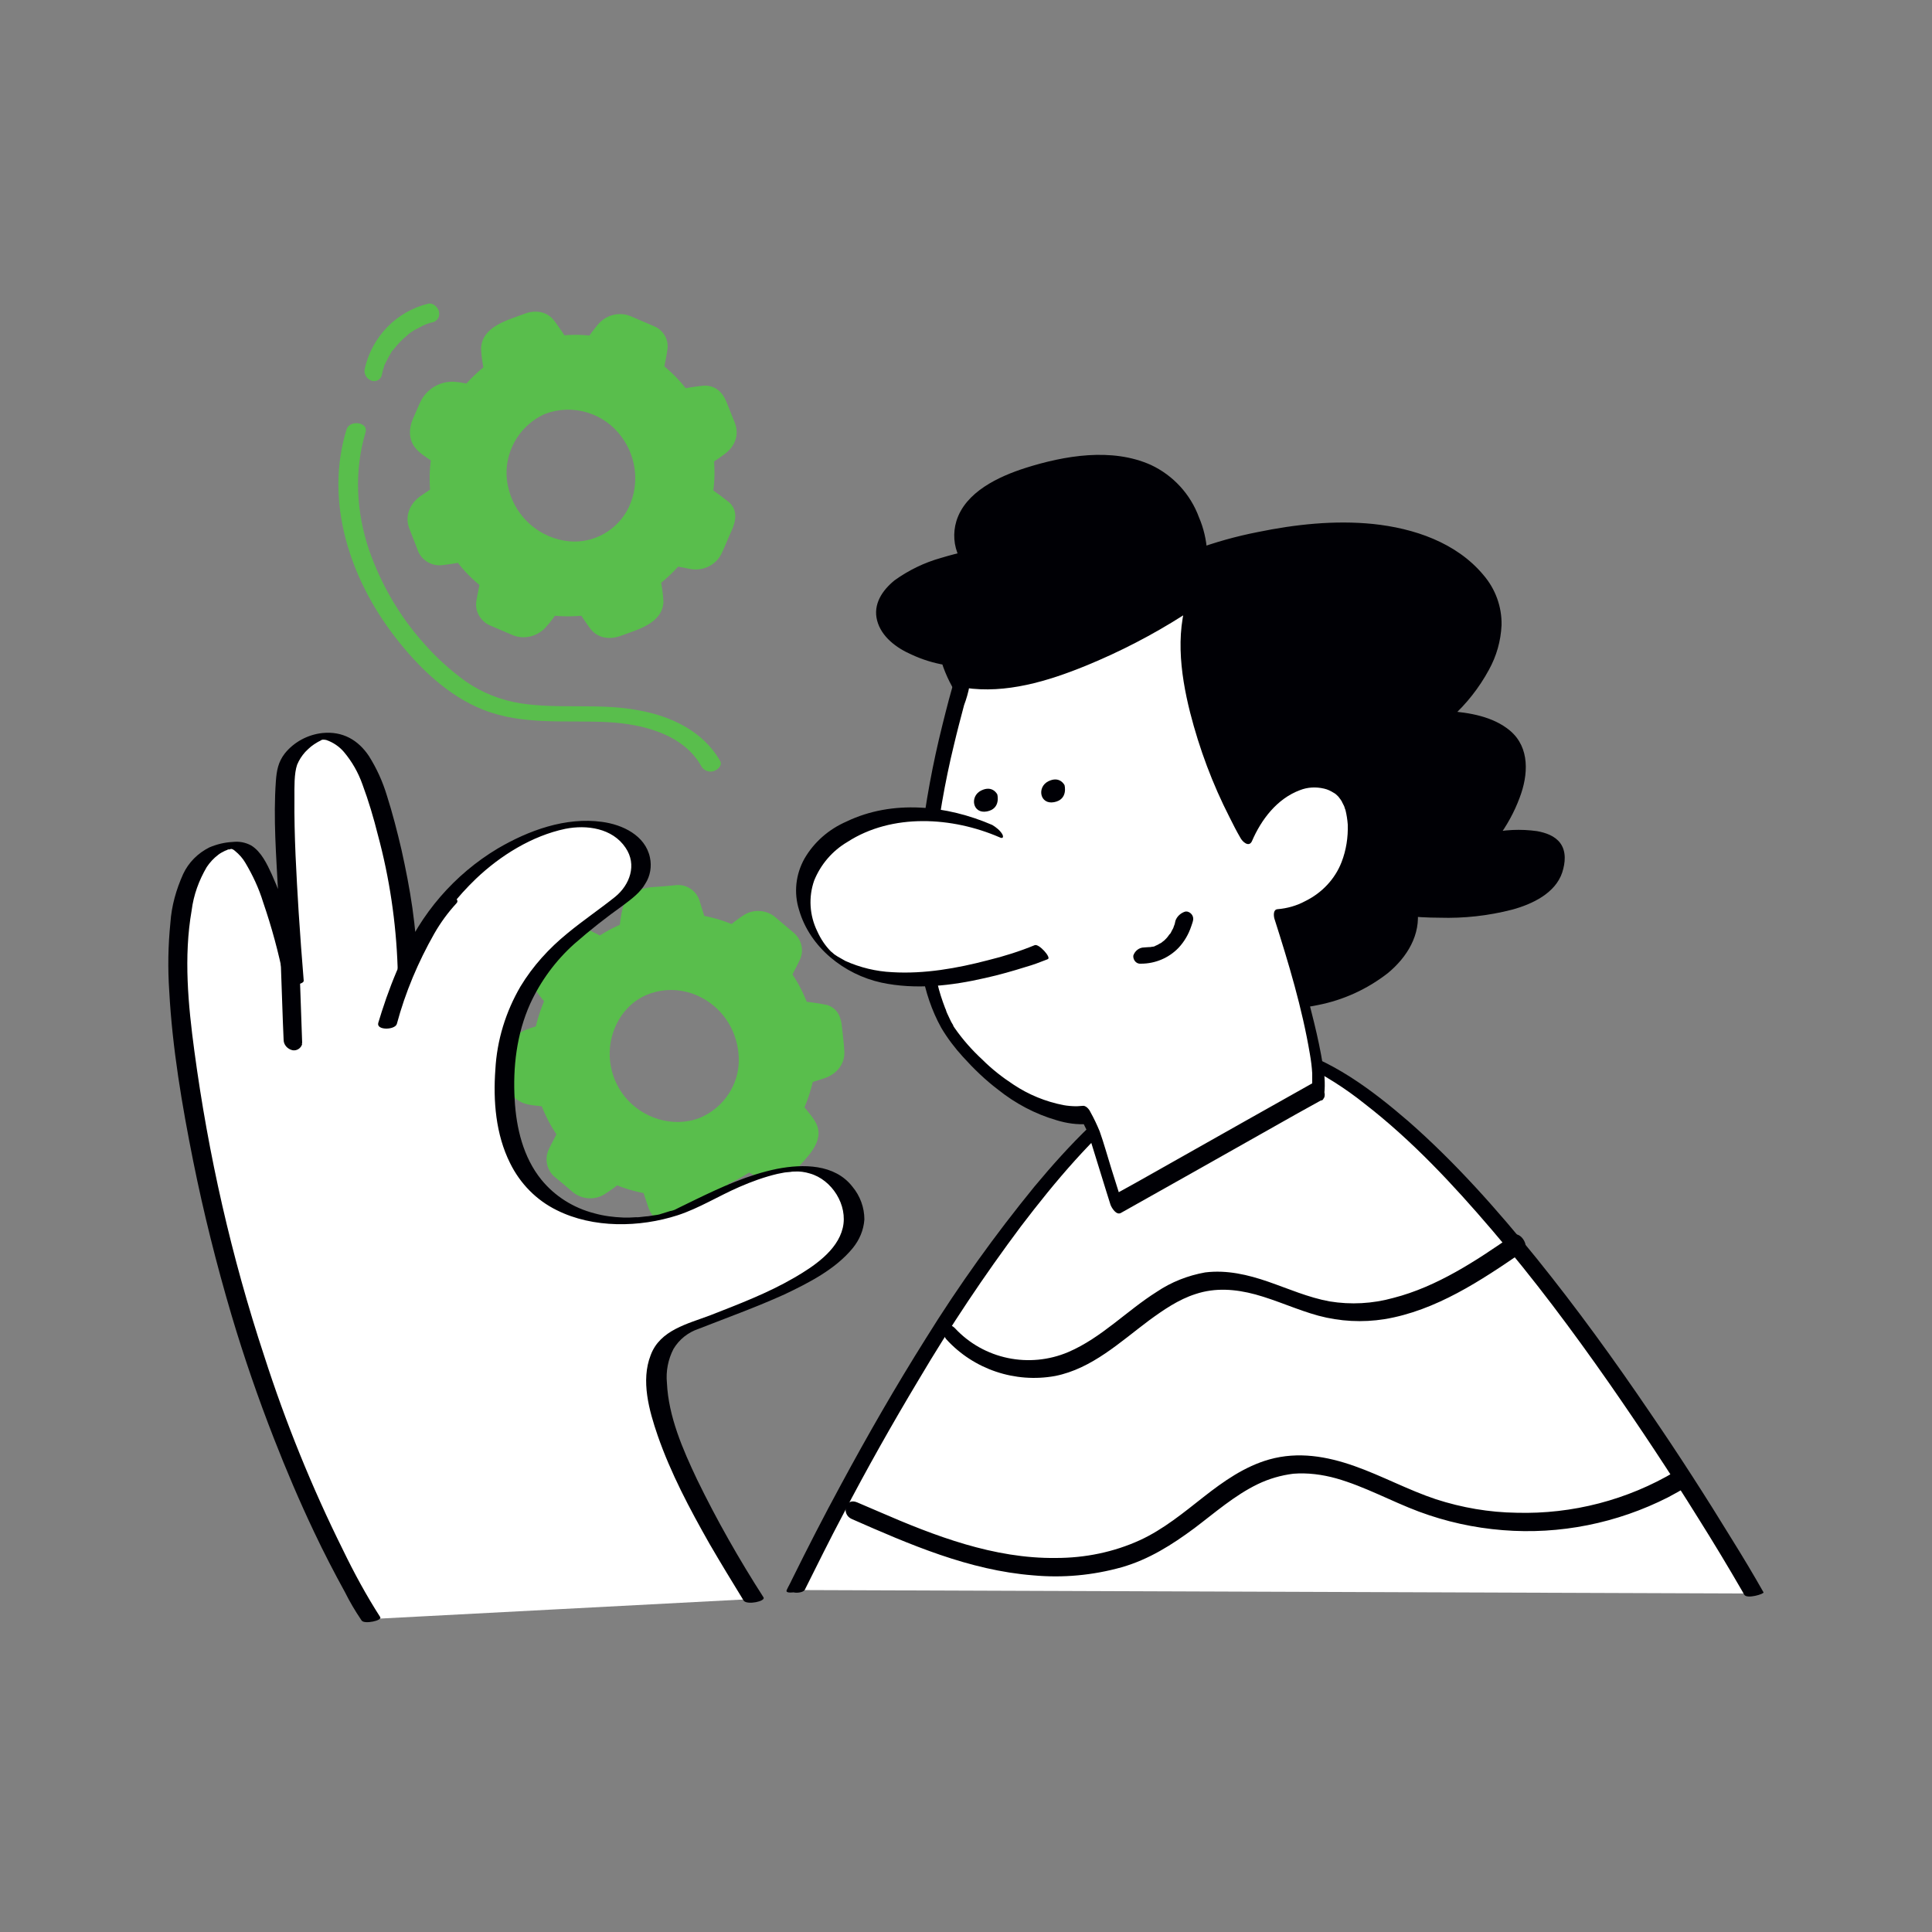 <svg transform="scale(1)" version="1.1" id="Layer_1" xmlns="http://www.w3.org/2000/svg" xmlns:xlink="http://www.w3.org/1999/xlink" x="0px" y="0px" viewBox="0 0 500 500" xml:space="preserve" class="show_show__wrapper__graphic__5Waiy "><rect x="0" y="0" width="500" height="500" fill="#808080" stroke="none"/><title>React</title><style type="text/css">
	.st0{fill:#59BE4C;}
	.st1{fill:#FFFFFF;}
	.st2{fill:#000005;}
</style><g id="gear"><path class="st0" d="M154.5,244.9c2.5-1.8,5.2-3.2,8.1-4.2l0.7-5c0.3-2,1.9-3.5,3.9-3.7l7.2-0.6c2-0.2,3.9,1.1,4.4,3l1.6,4.8
		c3,0.5,6,1.4,8.7,2.7l4-3c1.6-1.2,3.9-1.2,5.5,0.1l5.4,4.5c1.6,1.3,2,3.5,1.1,5.4l-2.3,4.4c1.8,2.5,3.2,5.2,4.2,8.1l5.3,0.7
		c1.8,0.3,3.2,1.7,3.4,3.6l0.7,7.7c0.1,1.8-1,3.5-2.7,4.1l-5.1,1.6c-0.5,3-1.4,6-2.7,8.7l2.9,3.8c1.3,1.7,1.3,4.1-0.1,5.8l-4.3,5.1
		c-1.4,1.7-3.7,2.1-5.7,1.1l-4.3-2.2c-2.5,1.8-5.2,3.2-8.1,4.2l-0.6,4.8c-0.3,2.1-2,3.8-4.2,4l-6.6,0.6c-2.2,0.2-4.2-1.1-4.8-3.2
		l-1.5-4.6c-3-0.5-6-1.4-8.7-2.7l-3.8,2.8c-1.7,1.3-4,1.2-5.7-0.1l-5.2-4.3c-1.6-1.4-2.1-3.7-1.1-5.6l2.2-4.3
		c-1.8-2.5-3.2-5.2-4.2-8.1l-4-0.5c-2.6-0.4-4.6-2.5-4.9-5.1l-0.4-5c-0.2-2.6,1.4-5.1,3.9-5.9l3.8-1.2c0.5-3,1.4-6,2.7-8.7l-3-3.9
		c-1.3-1.6-1.2-3.9,0.1-5.5l4.5-5.3c1.3-1.6,3.6-2,5.4-1.1L154.5,244.9L154.5,244.9z M159.9,261c-6.7,8-5.7,20,2.4,26.8
		c8,6.7,20,5.7,26.8-2.4c6.7-8,5.7-20-2.4-26.8c-1.5-1.2-3.1-2.2-4.9-3C174.1,252.4,165.2,254.6,159.9,261L159.9,261z"></path><path class="st0" d="M155.4,246.2c2.3-1.6,4.9-2.9,7.5-3.9c1-0.3,1.7-1.2,2-2.2c0.2-1.5,0.4-3,0.6-4.6c0-0.6,0.2-1.2,0.6-1.7
		c0,0,0.3-0.1,0.2-0.1c0.4-0.2-0.1,0,0,0l0.7-0.1l5.6-0.5c1.7-0.1,3.2,0.2,3.9,2c0.6,1.5,1,3.2,1.5,4.7c0.1,0.4,0.4,0.8,0.9,0.9
		c2.9,0.5,5.7,1.4,8.3,2.6c0.9,0.4,1.9,0.2,2.7-0.3l2.2-1.7c0.6-0.6,1.4-1.2,2.2-1.6c1.7-0.7,4.2,2.2,5.3,3.1
		c1.5,1.3,4.2,2.9,3.5,5.3c-0.7,1.7-1.5,3.4-2.5,4.9c-0.2,0.4-0.2,0.9,0,1.4c1.7,2.4,3.1,5,4.1,7.7c0.1,0.4,0.4,0.8,0.9,0.9l4.8,0.6
		c1.7,0.1,3.1,1.5,3.1,3.2c0.2,1.8,0.3,3.6,0.5,5.5c0.1,0.6,0.1,1.1,0.2,1.7c0,0.4-0.1,0.8-0.2,1.1c-0.1,0.3-0.3,0.4-0.1,0.2
		c-0.9,0.4-1.8,0.6-2.7,0.9l-2.3,0.7c-1.2,0.3-2.2,1.2-2.5,2.4c-0.5,2.8-1.4,5.6-2.6,8.2c-0.2,0.4-0.2,0.9,0,1.4
		c1.2,1.4,2.3,2.9,3.3,4.4c1.2,2.3-0.9,4-2.2,5.7l-2,2.4l-0.2,0.3c0.2-0.3,0.2,0-0.1,0.1c-0.4,0.2-0.9,0.2-1.4,0.1
		c-1.7-0.4-3.3-1.6-4.8-2.4c-0.9-0.4-1.9-0.2-2.7,0.3c-2.3,1.6-4.9,2.9-7.5,3.9c-1,0.3-1.7,1.2-2,2.2c-0.1,1.8-0.3,3.5-0.7,5.2
		c-0.1,0.4-0.4,0.8-0.8,1c-0.3,0.2-0.5,0.1-0.2,0h-0.4l-3.1,0.3c-2.2,0.2-4.9,0.9-6.2-1.4c-0.8-1.6-1.4-3.4-1.8-5.1
		c-0.1-0.4-0.4-0.8-0.9-0.9c-2.9-0.5-5.7-1.4-8.3-2.6c-0.9-0.4-1.9-0.2-2.7,0.3l-2.1,1.6c-0.6,0.6-1.3,1.1-2.1,1.6
		c-1.8,0.8-4.2-2-5.4-3c-1.6-1.4-4.2-2.9-3.4-5.4c0.7-1.7,1.5-3.3,2.4-4.8c0.2-0.4,0.2-0.9,0-1.4c-1.7-2.4-3-5-4.1-7.7
		c-0.2-0.4-0.4-0.8-0.9-0.9c-1.7-0.2-3.9-0.2-5.4-1c-2.3-1.1-2.5-3.4-2.7-5.7c-0.1-1.7-0.8-4.2,0.4-5.6c0.2-0.2,0.4-0.3,0.6-0.5
		c0.5-0.4,0.1-0.1,0.1-0.1c0.4-0.1,0.8-0.2,1.1-0.4l2.6-0.8c1.2-0.3,2.2-1.2,2.5-2.4c0.5-2.8,1.4-5.6,2.6-8.2c0.2-0.4,0.2-0.9,0-1.4
		c-1.1-1.4-2.3-2.8-3.2-4.2c-1.5-2.4,0.8-4.2,2.1-5.9l2.1-2.5c0.1-0.1,0.2-0.2,0.3-0.3l0.1-0.1c-0.2,0.3-0.2,0.2,0.1-0.1
		c0.5-0.1,1-0.1,1.5,0.1c1.6,0.7,3.2,1.5,4.6,2.4c1.6,0.6,3.3-0.3,3.8-1.8c0.1-0.3,0.2-0.5,0.2-0.8l0,0c-0.1-1.2-1.8-1-2.6-0.7
		c-1.1,0.4-1.9,1.4-1.9,2.6l0,0l4-2.6c-1.5-0.8-2.9-1.5-4.4-2.2c-3.3-1.6-6.8-0.3-9.1,2.4c-1.2,1.4-2.4,2.9-3.6,4.4
		c-1.8,2.1-3,4.7-1.6,7.5c1,1.7,2.2,3.3,3.5,4.8v-1.4c-1.3,2.9-2.3,6-2.9,9.2l2.5-2.4c-1.6,0.5-3.2,0.9-4.7,1.5
		c-3.3,1.3-5.5,4.4-5.5,8c0.1,4,0.2,8.9,4.4,10.8c1.8,0.8,3.9,0.8,5.8,1.1l-0.9-0.9c1.1,3,2.6,5.9,4.4,8.5V293
		c-0.7,1.4-1.5,2.8-2.2,4.3c-1.3,2.5-0.6,5.7,1.6,7.4c1.5,1.2,3,2.5,4.4,3.7c2.3,2,5.7,2.3,8.3,0.7c1.6-1,3.1-2.1,4.5-3.3L158,306
		c2.9,1.4,6,2.3,9.2,2.9l-0.9-0.9c0.5,1.5,1,3,1.5,4.5c0.9,2.8,3.7,4.5,6.6,4.1c1.9-0.2,3.9-0.3,5.8-0.5c3.2-0.3,6.2-2,7.4-5.2
		c0.5-2,0.9-4,1-6l-2,2.2c3.1-1.1,6-2.7,8.7-4.6l-2.7,0.3c1.4,0.7,2.8,1.5,4.2,2.2c3.4,1.6,7,0.3,9.3-2.4c2.7-3.1,7.3-7.1,5.2-11.7
		c-0.8-1.7-2.3-3.3-3.5-4.8v1.4c1.3-2.9,2.3-6,2.9-9.2l-2.5,2.4l5-1.6c3.2-1,5.6-3.7,5.3-7.2c-0.1-2-0.4-4.1-0.6-6.1
		c-0.2-2.5-1.1-4.8-3.8-5.7c-2-0.4-3.9-0.7-5.9-0.9l0.9,0.9c-1.1-3-2.6-5.9-4.4-8.5v1.4c0.7-1.5,1.5-2.9,2.2-4.4
		c1.3-2.5,0.6-5.5-1.6-7.3c-1.5-1.3-3-2.5-4.5-3.8c-2.2-2-5.6-2.3-8.1-0.8c-1.6,1-3.1,2.2-4.6,3.4l2.7-0.3c-2.9-1.4-6-2.3-9.2-2.9
		l0.9,0.9c-0.5-1.6-1-3.2-1.5-4.8c-0.9-2.7-3.6-4.3-6.3-3.9c-2,0.2-4.1,0.4-6.1,0.5c-3.2,0.3-6.4,1.9-7.4,5.2c-0.5,2-0.8,4-0.9,6
		l2-2.2c-3.1,1.1-6,2.7-8.7,4.6c-0.8,0.5-1.8,1.7-1.2,2.7S154.6,246.7,155.4,246.2z"></path><path class="st0" d="M158.1,260.6c-7.3,8.5-6.4,21.3,2.1,28.6c5.2,4.5,12.2,6,18.8,4.2c8.5-2.2,15.4-9.4,16.5-18.2
		c1-7.7-2.5-15.3-9-19.6C177.2,249.5,165.1,252.2,158.1,260.6c-0.5,0.5-0.6,1.4,0,2c0.2,0.2,0.3,0.3,0.5,0.4
		c1.2,0.4,2.5-0.5,3.2-1.4c4.8-5.8,13.3-6.9,19.8-3.4c5.9,3.1,9.5,9.2,9.6,15.9c0.1,6.6-3.9,12.6-10.1,15.2
		c-6.9,2.7-15,0.1-19.5-5.6c-5.1-6.5-5.1-15.6,0.1-22c0.6-0.8,0.6-2-0.5-2.3S158.8,259.7,158.1,260.6z"></path><path class="st0" d="M143.9,88.7c3-0.4,6.1-0.3,9.2,0.2l3-4.1c1.2-1.6,3.3-2.2,5.1-1.4l6.6,2.9c1.8,0.8,2.9,2.7,2.5,4.7l-0.9,5
		c2.4,1.9,4.5,4.1,6.4,6.6l4.9-0.8c2-0.3,4,0.8,4.7,2.7l2.6,6.5c0.8,1.9,0.1,4.1-1.6,5.2l-4.1,2.8c0.4,3,0.3,6.1-0.2,9.2l4.3,3.1
		c1.5,1.1,2,3.1,1.3,4.8l-3.1,7.1c-0.7,1.7-2.6,2.6-4.4,2.3l-5.2-1c-1.9,2.4-4.1,4.5-6.6,6.4l0.7,4.7c0.3,2.1-0.9,4.2-2.9,5
		l-6.2,2.4c-2,0.8-4.3,0.1-5.5-1.7l-2.7-3.9c-3,0.4-6.1,0.3-9.2-0.2l-2.8,3.9c-1.3,1.8-3.6,2.4-5.6,1.5l-6.1-2.7
		c-2-0.9-3.1-3-2.7-5.1l0.9-4.7c-2.4-1.9-4.5-4.1-6.4-6.6l-4.8,0.7c-2.1,0.3-4.2-0.8-4.9-2.8l-2.5-6.3c-0.8-2-0.1-4.2,1.7-5.4l4-2.7
		c-0.4-3-0.3-6.1,0.2-9.2l-3.2-2.4c-2.1-1.6-2.9-4.4-1.8-6.8l2-4.6c1.1-2.4,3.6-3.8,6.2-3.3l3.9,0.7c1.9-2.4,4.1-4.6,6.6-6.4
		l-0.8-4.9c-0.3-2,0.8-4,2.8-4.8l6.5-2.5c1.9-0.8,4.1-0.1,5.3,1.6L143.9,88.7L143.9,88.7z M140.9,105.4
		c-9.7,3.9-14.5,14.9-10.6,24.6c3.9,9.7,14.9,14.5,24.6,10.6c9.7-3.9,14.5-14.9,10.6-24.6c-0.7-1.8-1.7-3.4-2.9-4.9
		c-5.2-6.4-14-8.7-21.7-5.7H140.9z"></path><path class="st0" d="M143.1,90.6c2.9-0.3,5.8-0.3,8.6,0.1c1.2,0.1,2.4-0.4,3.2-1.4c0.9-1.2,1.8-2.5,2.8-3.8c0.8-1,1.6-0.6,2.6-0.2
		l5.1,2.2c1.7,0.7,3.1,1.8,2.7,3.9c-0.3,1.7-0.6,3.3-0.9,4.9c-0.1,0.4,0.1,0.9,0.5,1.2c2.3,1.8,4.3,3.9,6.1,6.3
		c0.5,0.5,1.2,0.7,1.8,0.5l2.7-0.4l1.7-0.3l0.4-0.1c-0.3,0,0.1,0,0.4,0c2.4,0.2,3.1,3.4,3.8,5.3c0.6,1.6,2.4,4.4,1.1,5.9
		c-0.6,0.5-1.2,1-1.9,1.3l-2.3,1.6c-0.8,0.5-1.4,1.3-1.4,2.3c0.3,2.9,0.3,5.8-0.2,8.7c-0.1,0.4,0.1,0.9,0.5,1.2l3.8,2.8
		c1.4,0.8,1.9,2.5,1.2,3.9l-2.2,5.1c-0.2,0.5-0.4,1-0.6,1.5c-0.3,0.5-0.5,0.5-1,0.4c-1.7-0.2-3.4-0.6-5.1-1
		c-1.2-0.1-2.4,0.4-3.2,1.4c-1.6,2.1-3.5,3.9-5.6,5.5c-0.7,0.5-1.5,1.3-1.4,2.3c0.4,1.7,0.7,3.5,0.8,5.3c0.1,0.8-0.4,1.6-1.2,1.9
		l-2.9,1.2c-1.9,0.8-3.9,2.1-5.7,0.3c-1.2-1.4-2.2-2.9-3.1-4.4c-0.3-0.4-0.8-0.6-1.2-0.6c-2.9,0.3-5.8,0.3-8.6-0.1
		c-1.2-0.2-2.5,0.4-3.2,1.4l-1.7,2.2c-0.4,0.6-0.9,1.6-1.5,2c-1.2,0.7-3.9-1-5.2-1.5c-2.1-0.9-4.9-1.7-4.9-4.5
		c0.2-1.8,0.5-3.6,1-5.3c0.1-0.4-0.1-0.9-0.5-1.2c-2.3-1.8-4.3-3.9-6.1-6.3c-0.5-0.5-1.2-0.7-1.8-0.5l-2.6,0.4l-1.7,0.2l-0.4,0.1
		c0.4,0-0.3,0-0.5,0c-2.4-0.4-3.1-3.3-3.8-5.2c-0.7-1.6-2.4-4.5-1-6c0.6-0.5,1.2-0.9,1.9-1.3l2.2-1.5c0.8-0.5,1.4-1.3,1.4-2.3
		c-0.3-2.9-0.3-5.8,0.2-8.7c0.1-0.5-0.1-0.9-0.5-1.2c-1.3-1-3.2-1.9-4.2-3.3c-1.5-2.1-0.7-4.1,0.3-6.2c0.6-1.4,1.1-3.8,2.9-4.1
		c1.5-0.3,3.4,0.5,4.9,0.8c1.2,0.1,2.4-0.4,3.2-1.4c1.6-2.1,3.5-3.9,5.7-5.5c0.8-0.5,1.4-1.4,1.4-2.3c-0.4-1.7-0.6-3.5-0.8-5.2
		c-0.1-0.9,0.4-1.7,1.2-2c1-0.4,2-0.8,3-1.2c1.9-0.7,4-2.2,5.7-0.3c1.1,1.4,2.2,2.9,3.1,4.5c1.1,1.6,3.6-0.2,4.2-1.4l0,0
		c0.3-0.6,0.1-1.4-0.5-1.7c-0.2-0.1-0.5-0.2-0.8-0.2c-1.3,0.1-2.4,0.8-2.9,1.9l0,0l4.2-1.4c-0.9-1.3-1.8-2.7-2.8-4
		c-1.9-2.6-5.1-3-8-1.8c-4.3,1.6-10.9,3.3-11,9c0.1,2,0.4,3.9,0.8,5.8l1.4-2.3c-2.8,2.1-5.3,4.5-7.5,7.2l3.2-1.4
		c-1.6-0.3-3.2-0.7-4.8-0.8c-3.6-0.2-7,1.7-8.7,5c-0.7,1.4-1.3,3-2,4.5c-1.1,2.5-1.2,5.3,0.5,7.5c1.2,1.6,3.1,2.6,4.7,3.8l-0.5-1.2
		c-0.5,3.2-0.5,6.4-0.2,9.6l1.4-2.3c-1.3,0.9-2.7,1.8-4,2.7c-2.7,1.9-4.1,5.1-2.9,8.3c0.7,1.8,1.4,3.6,2.1,5.4
		c0.8,2.6,3.3,4.3,6,4.2c2-0.2,3.9-0.5,5.9-0.9L118,145c1.9,2.6,4.2,4.9,6.7,6.9l-0.5-1.2c-0.3,1.6-0.6,3.1-0.9,4.7
		c-0.5,2.7,1,5.4,3.6,6.5l5.4,2.3c2.9,1.4,6.4,0.7,8.7-1.6c1.4-1.5,2.6-3.1,3.7-4.9l-3.2,1.4c3.2,0.5,6.4,0.5,9.7,0.2l-1.2-0.6
		c0.9,1.3,1.8,2.7,2.7,3.9c2,2.7,5.2,3,8.1,1.9c4.3-1.6,10.7-3.2,10.9-8.8c-0.1-2-0.4-4-0.8-5.9l-1.4,2.3c2.8-2.1,5.3-4.5,7.5-7.2
		l-3.2,1.4c1.7,0.3,3.4,0.7,5.1,1c3.4,0.5,6.7-1.3,8-4.4c0.9-1.9,1.6-3.8,2.5-5.7c1.1-2.5,1.5-5.2-0.7-7.2c-1.5-1.2-3.1-2.4-4.7-3.5
		l0.5,1.2c0.5-3.2,0.5-6.4,0.2-9.6l-1.4,2.3c1.4-0.9,2.8-1.8,4.1-2.8c2.7-1.9,4-4.9,2.8-8.1l-2.2-5.5c-1-2.5-2.9-4.3-5.8-4.2
		c-2,0.2-4,0.5-6,0.9l1.8,0.5c-1.9-2.6-4.2-4.9-6.7-6.9l0.5,1.2c0.3-1.7,0.7-3.3,0.9-4.9c0.5-2.6-1-5.2-3.5-6.2l-5.6-2.4
		c-2.9-1.4-6.4-0.7-8.6,1.7c-1.3,1.5-2.5,3.1-3.6,4.8l3.2-1.4c-3.2-0.5-6.4-0.6-9.7-0.2c-1.3,0.1-2.4,0.8-2.9,1.9
		c-0.3,0.6-0.1,1.4,0.5,1.7C142.5,90.6,142.8,90.6,143.1,90.6z"></path><path class="st0" d="M140.6,103.8c-8.1,3.3-14,11.2-13.9,20.1c0.1,8.8,5.9,16.6,14.3,19.1c8.5,2.6,17.8-0.7,23.4-7.5
		c5.2-6.4,6.2-15.2,2.5-22.5C162,103.4,150.4,99.9,140.6,103.8c-0.9,0.3-2.2,1.5-2,2.6s1.7,1,2.5,0.7c7.2-2.7,15.3-0.2,19.8,6
		c4.1,5.6,4.7,13.1,1.3,19.2c-3.3,5.7-9.8,8.8-16.3,7.6c-7.3-1.3-13.1-7-14.5-14.4c-1.5-7.6,2.6-15.3,9.7-18.4
		c0.9-0.4,2.2-1.5,2-2.6S141.5,103.4,140.6,103.8z"></path><path class="st0" d="M186.4,197c-4.4-7.8-12.8-11.7-21.3-13.2c-10.1-1.9-20.4-0.2-30.5-1.8c-5-0.8-9.8-2.7-14-5.6
		c-4-2.9-7.7-6.2-10.9-9.9c-6.3-7-11.1-15.3-14.2-24.2c-3.3-9.8-3.9-20.4-0.9-30.4c0.8-2.7-4.1-3.3-4.9-0.8
		c-5.8,18.7,0.9,38.7,12.5,53.7c6,7.8,13.7,15.3,22.9,18.9c10.4,4.1,21.6,2.6,32.4,3.2c8.8,0.5,19.4,3.1,24,11.4
		c0.6,1.1,1.9,1.6,3.1,1.3C185.7,199.3,187,198.1,186.4,197L186.4,197z"></path><path class="st0" d="M98.8,97.1c0.1-0.4,0.2-0.9,0.3-1.3c0.1-0.2,0.1-0.4,0.2-0.6s0.1-0.3,0.1-0.4s0.1-0.3,0-0.1s0.2-0.4,0.2-0.4
		l0.3-0.6c0.2-0.4,0.4-0.8,0.6-1.2s0.5-0.8,0.7-1.2c0.1-0.2,0.2-0.4,0.4-0.6c0.2-0.4-0.1,0.2,0.2-0.2c1.1-1.4,2.3-2.7,3.7-3.8
		c0.6-0.4-0.3,0.2,0.2-0.2l0.5-0.4c0.4-0.2,0.7-0.5,1.1-0.7c0.8-0.4,1.5-0.8,2.3-1.2l0.7-0.3c0.2,0,0.1,0,0,0l0.3-0.1
		c0.5-0.2,0.9-0.3,1.4-0.4c1.2-0.3,1.9-1.5,1.6-2.7c0,0,0-0.1,0-0.1c-0.3-1.1-1.5-2.3-2.8-2c-8.2,2-14.5,8.5-16.4,16.8
		c-0.3,1.3,0.4,2.6,1.7,3.1c1,0.4,2.2-0.1,2.6-1.1C98.7,97.3,98.8,97.2,98.8,97.1z"></path></g><g id="character"><path class="st1" d="M195.2,413.8c-19.7-31.4-35.5-63-16.8-70.1s49.4-17.3,41.6-33.4s-30.9-2.9-42.5,2.6s-43.8,7.6-46.4-26.4
		s19.3-44.8,30.8-54.1s-0.7-26.3-24.8-15.4s-31.3,33.7-31.3,33.7s0-19.4-7.7-43.9s-20.4-15.3-23.1-9.1s1.4,56.3,1.4,56.3
		s-6.9-35.1-15.2-35.1c-14.8,0.1-17.4,23.9-12.5,57.4C61.8,366.7,96.2,419,96.2,419"></path><path class="st2" d="M197.6,413.4c-6.3-9.8-12.1-20-17.2-30.5c-3.7-7.8-7.4-16.3-7.8-25c-0.3-3,0.3-6.1,1.7-8.8
		c1.5-2.5,3.8-4.3,6.5-5.2c7.4-2.9,14.9-5.6,22.2-8.9c6.3-3,13.2-6.5,17.7-12c1.7-2.1,2.8-4.6,3-7.4c0-3.1-1.1-6.1-3.1-8.5
		c-4.6-5.9-12.8-5.9-19.5-4.6c-7.4,1.5-14.4,4.7-21.2,8c-1.4,0.7-2.7,1.3-4.1,2c-0.4,0.2-0.8,0.4-1.2,0.6l-0.6,0.2l-0.4,0.1
		c-0.4,0.1,0.4-0.1-0.1,0c-0.9,0.3-1.9,0.6-2.9,0.9l-0.5,0.1l-0.7,0.1c-0.6,0.1-1.2,0.2-1.9,0.3c0.6-0.1-0.1,0-0.3,0l-0.9,0.1
		l-0.9,0.1c-0.2,0-1.1,0.1-0.5,0c-0.6,0-1.2,0.1-1.9,0.1h-1.5c-0.1,0-0.2,0-0.2,0c-2.5-0.1-5-0.4-7.5-1.1
		c-5.4-1.4-10.2-4.4-13.7-8.7c-4.7-5.8-6.5-13.4-6.9-20.7c-0.5-8.4,0.5-17,4-24.8c2.7-5.9,6.6-11.2,11.4-15.5
		c4.1-3.6,8.3-6.9,12.8-10.1c2.1-1.6,4.3-3.2,5.6-5.5c1.3-2,1.7-4.5,1.2-6.8c-1.2-5.7-7.1-8.5-12.4-9.2c-9.4-1.3-19,2.2-27,6.9
		c-11.2,6.7-20,16.9-25,28.9c-0.3,0.7-0.5,1.3-0.8,2l4.9-0.3c0-10.1-1.8-20.4-4-30.3c-1.1-4.7-2.3-9.4-3.8-14.1
		c-1.1-3.6-2.6-6.9-4.6-10.1c-2.8-4.2-6.8-6.5-12-6c-3.8,0.4-7.4,2.3-9.8,5.3c-1.7,2.2-2.1,4.4-2.3,7.1c-0.7,9.7,0.1,19.6,0.6,29.2
		c0.3,4.8,0.6,9.6,0.9,14.5c0.2,2.6,0.3,5.2,0.6,7.8c0,0.1,0,0.3,0,0.4l5-0.5c-1-5.3-2.4-10.5-3.9-15.6c-1.1-4-2.6-7.9-4.3-11.7
		c-1.2-2.6-2.7-5.8-5.3-7.4c-1.5-0.8-3.1-1.1-4.8-0.9c-2.1,0.1-4.1,0.6-6,1.4c-3,1.5-5.4,3.9-6.8,6.9c-1.8,4-3,8.2-3.3,12.6
		c-0.6,5.9-0.7,11.8-0.3,17.7c0.8,14.8,3.3,29.5,6.2,44c2.7,13.4,6,26.6,9.9,39.8c3.2,10.8,6.9,21.5,11,32
		c3.2,8.2,6.6,16.2,10.4,24.2c2.5,5.3,5.2,10.5,8,15.6c1.2,2.4,2.6,4.8,4.1,7c0.1,0.1,0.1,0.2,0.2,0.3c0.7,1,5.4,0,4.8-0.9
		c-3.6-5.6-6.8-11.5-9.7-17.5c-8-16.1-14.8-32.9-20.3-50c-8.5-25.7-14.5-52.2-18.1-79c-1.6-11.9-2.8-24.4-0.7-36.4
		c0.5-4,1.9-7.8,3.9-11.2c0.8-1.2,1.8-2.3,3-3.2c0.5-0.4,1.1-0.7,1.7-1l0.5-0.2c-0.4,0.1,0.2,0,0.2-0.1s0.7-0.2,0.1,0
		c0.1,0,1-0.2,0.3-0.1l0.6-0.1c0.7-0.1-0.5,0.1,0.1,0c0.1,0,0.3,0,0.4,0c0.1-0.1-1,0.1-0.5,0c0.1,0,0.5,0.1,0,0
		c0.1,0,0.2,0.1,0.3,0.1c0.2,0.1,0.4,0.2,0.6,0.4c1.1,0.9,2,1.9,2.7,3.1c1.9,3.2,3.5,6.6,4.6,10.2c2.2,6.4,4,13,5.3,19.6
		c0.1,0.4,0.2,0.8,0.2,1.2c0.2,1.1,5.1,0.6,5-0.5c-0.5-5.9-0.9-11.7-1.3-17.6c-0.6-9.9-1.2-19.8-1.1-29.8c0-2.7-0.1-6.2,0.7-8.5
		c0.5-1.2,1.2-2.3,2.1-3.3c0.5-0.5,1-1,1.5-1.4c0.5-0.4,1.1-0.8,1.8-1.2l0.6-0.3l0.2-0.1c0.3-0.1-0.3,0.1-0.1,0l0.5-0.2
		c-0.5,0.1,0,0,0.2,0c-0.7,0.1,0.1-0.1-0.2,0s0.5,0-0.1,0c0.1,0,0.8,0.1,0.3,0l0.7,0.1c1.8,0.6,3.4,1.7,4.6,3.1
		c2.1,2.5,3.7,5.3,4.8,8.4c1.6,4.3,2.9,8.7,4,13.1c3,11.1,4.7,22.6,5.1,34.1c0,0.2,0,0.4,0,0.5c0,1,4.6,0.6,4.9-0.3
		c0.9-2.6,2-5.1,3.4-7.4c3.1-5.8,7.2-11,12-15.6c6.3-6,14.5-11.1,23.1-12.9c5.5-1.1,12.2-0.2,15.6,4.9c3,4.4,1.1,9.6-2.7,12.7
		c-4,3.2-8.3,6.1-12.3,9.4c-4.8,3.9-9,8.5-12.2,13.8c-3.8,6.5-6.1,13.9-6.5,21.5c-0.6,8.1,0.1,16.8,3.8,24.2
		c2.6,5.3,6.8,9.6,12.1,12.2c9.4,4.7,21.4,4.5,31.3,1.3c5.5-1.8,10.6-5,15.9-7.3c3.2-1.4,6.5-2.6,9.9-3.4c0.6-0.1,1.9-0.4,2.2-0.4
		l1.1-0.1c0.4-0.1,0.8-0.1,1.1-0.1c1.3-0.1,2.7,0.1,4,0.5c5.7,1.6,9.9,8.2,8.5,14.1s-7.6,10-12.6,12.9c-6.9,4-14.3,6.8-21.7,9.7
		c-5.8,2.2-13,3.8-15.4,10.3c-2.6,6.6-0.4,14.4,1.8,20.8c3.4,9.8,8.3,19,13.4,28c2.9,5,5.9,9.9,8.9,14.8
		C193.5,415.4,198.2,414.4,197.6,413.4L197.6,413.4z"></path><path class="st2" d="M102.7,265c2.2-8.2,5.5-16,9.7-23.4c1.6-2.8,3.5-5.4,5.7-7.8c0.8-0.8-0.3-1.6-1.1-1.7c-1.2-0.3-2.4,0-3.3,0.8
		c-4.1,4.3-7.1,9.7-9.5,15c-2.1,4.5-3.9,9.2-5.4,13.9c-0.3,1-0.6,1.9-0.9,2.9C97.3,266.7,102.2,266.6,102.7,265L102.7,265z"></path><path class="st2" d="M78.2,269.9L77,235.8l-0.2-4.8c0-1.3-1-2.4-2.3-2.7c-1.1-0.3-2.2,0.4-2.5,1.6c0,0.1,0,0.2,0,0.3l1.2,34.1
		l0.2,4.8c0,1.3,1,2.4,2.3,2.7c1.1,0.2,2.2-0.5,2.5-1.6C78.1,270.1,78.1,270,78.2,269.9L78.2,269.9z"></path><path class="st1" d="M205.9,411.5c6.6-13.1,73.2-152.1,123.9-139.9s124,140.8,124,140.8"></path><path class="st2" d="M208.3,411.4c3.2-6.4,6.4-12.9,9.8-19.3c6.2-11.9,12.8-23.6,19.7-35.1c8.1-13.7,16.9-26.9,26.4-39.6
		c8.9-11.7,18.6-23.2,30-32.5c4.6-3.9,9.7-7.2,15.2-9.9c2.3-1.1,4.8-2,7.3-2.7c-0.6,0.1,0.5-0.1,0.6-0.1l0.9-0.2l0.9-0.2
		c-0.8,0.1,0.3,0,0.5-0.1l1-0.1h-0.1h0.5h0.8h0.5c0.5,0-0.4,0,0.1,0s1.2,0,1.9,0.1c0.2,0,0.3,0,0.5,0l1,0.1c1.2,0.2,2.3,0.4,3.5,0.7
		c2.7,0.8,5.2,1.7,7.7,2.9c5.7,2.8,11.1,6.2,16.1,10.2c12.3,9.5,23,21,33,32.7c10.8,12.6,20.8,26,30.3,39.6
		c8,11.5,15.7,23.1,23.1,35c3.9,6.2,7.7,12.5,11.4,18.9l0.5,0.9c0.7,1.2,5.2-0.2,5-0.6c-2.6-4.6-5.3-9.1-8.1-13.6
		c-6.8-11.1-13.8-22-21.2-32.8c-9.3-13.7-19-27.1-29.4-40c-10.2-12.6-21-24.8-33.2-35.5c-9.4-8.1-20.2-16.3-32.5-19.3
		c-11.6-2.8-23.6,1.2-33.4,7.4c-11.9,7.5-21.9,18-30.9,28.8c-10.2,12.5-19.6,25.6-28.1,39.3c-7.8,12.4-15.1,25.1-22,37.9
		c-4.4,8.1-8.6,16.3-12.7,24.6c-0.4,0.9-0.9,1.7-1.3,2.6s1.5,0.6,1.8,0.6C206,412.3,207.9,412.2,208.3,411.4L208.3,411.4z"></path><path class="st2" d="M364.2,235.8c0,0,33.4,3.8,37.8-10s-16.6-8.9-16.6-8.9s22.3-29.4-11.7-31.6c0,0,26.3-23,2.7-40.6
		s-66.3-1.5-66.3-1.5s-1.2-29.9-35.1-23.3s-24.1,23.8-24.1,23.8s-21.7,3.9-21.5,14.3s17,13,17,13s8.5,28.8,38,22.1l31.8,34.5
		c0,0-9.1,14.2,3,27.1S367.2,254.6,364.2,235.8z"></path><path class="st2" d="M363.2,237c3.1,0.3,6.2,0.5,9.3,0.5c6.4,0.2,12.7-0.5,18.9-2.1c5.1-1.4,11.1-4.2,12.9-9.6
		c0.8-2.5,1.1-5.4-0.5-7.6c-1.4-1.9-3.8-2.7-6-3.1c-4.2-0.6-8.6-0.4-12.8,0.6l2.5,1.3c2.4-3.2,4.4-6.8,5.8-10.6
		c2.2-5.8,2.7-12.9-2.5-17.3c-4.4-3.7-10.6-4.7-16.1-5.1l0.9,1.7c3.9-3.5,7.2-7.7,9.7-12.3c2-3.6,3.1-7.5,3.3-11.6
		c0.1-4.8-1.6-9.4-4.7-13c-7-8.4-18-12.1-28.6-13.2c-9.9-1-20.1,0.1-29.8,2.1c-5.6,1.1-11,2.6-16.4,4.6l3.3,0.5
		c-0.2-3.1-0.9-6.1-2.1-8.9c-2.2-6-6.7-10.9-12.5-13.6c-10.1-4.5-22.3-2.4-32.4,0.8c-6.9,2.2-15.6,6.2-17.9,13.8
		c-0.9,3-0.7,6.3,0.7,9.2l0.2,0.4l2.1-1.9c-2.4,0.5-4.7,1.1-7,1.8c-4.3,1.2-8.4,3.2-12,5.8c-3.2,2.6-5.6,6.2-4.5,10.4s5,7.1,8.9,8.8
		c2.8,1.3,5.7,2.2,8.7,2.7l-0.9-0.7c1.1,3.5,2.8,6.8,4.9,9.8c4.2,6.3,10.5,11,17.8,13c5.9,1.4,12.1,1.4,18-0.1l-2.5-0.4l10.7,11.6
		l17.1,18.6l4,4.3l0.1-0.9c-2.5,4.1-3.7,8.8-3.5,13.6c0.3,7.4,4.9,15.1,11.8,18.1c5.9,2.6,12.8,2.4,19,1.1c6.6-1.3,12.7-4.1,18-8.2
		c5-4.1,8.7-10,7.7-16.7c-0.2-1.6-5.1-0.7-4.9,1c1.7,11.4-10.4,18.9-19.6,21.3l-0.6,0.2l-1,0.2c-0.8,0.2-1.6,0.3-2.3,0.4
		c-0.2,0-0.4,0-0.6,0.1l-1,0.1c-0.8,0.1-1.5,0.1-2.3,0.1c-2.5,0-4.9-0.4-7.3-1.1c-6.4-2.2-10.6-8.9-11.6-15.4c-0.5-3.5-0.1-7,1-10.3
		c0.4-1.1,0.8-2.2,1.3-3.2c0.1-0.3,0.3-0.6,0.5-0.9s-0.1,0.2,0-0.1s0.4-0.6,0.1-0.9l-10.7-11.6l-17-18.5l-4-4.3
		c-0.6-0.6-1.8-0.5-2.5-0.4c-8.3,1.9-16.9,0.8-23.7-4.6c-4.5-3.6-8-8.3-10.3-13.5c-0.5-1.1-0.9-2.2-1.3-3.3
		c-0.1-0.4-0.5-0.6-0.9-0.7c-2.1-0.4-4.2-0.9-6.2-1.7c-3.5-1.4-7.3-3.4-9-6.9c-1.6-3.2-0.8-7.2,2-9.5c2.8-2.6,6.2-3.9,9.7-5.1
		c0.9-0.3,1.9-0.6,2.8-0.9l0.6-0.2c-0.7,0.2,0.1,0,0.2,0l1.1-0.3c0.7-0.2,1.4-0.3,2.1-0.5s2.7-0.8,2.1-1.9c-0.1-0.2,0.2,0.4,0.1,0.1
		l-0.2-0.4c-0.2-0.5-0.4-1-0.5-1.5c-0.5-1.6-0.6-3.2-0.4-4.9c0.9-6.2,6.5-9.9,12-12.1c5.3-2.1,10.8-3.4,16.5-3.9
		c4.1-0.4,8.3,0.1,12.2,1.5c5.6,2.2,10.1,6.6,12.4,12.1c1.4,3.1,2.3,6.4,2.5,9.8c0,1.2,2.8,0.7,3.3,0.5c1.1-0.4,2.2-0.8,3.4-1.1
		s2.5-0.8,3.8-1.1l1.2-0.3c0.7-0.2-0.5,0.1,0.2,0l0.5-0.1c0.9-0.2,1.9-0.5,2.8-0.7c8.6-2.2,17.5-3.2,26.4-2.9c9.9,0.4,20,3,27.4,9.8
		c3.6,3.3,6.4,7.4,7,12.4c0.4,3.9-0.3,7.9-1.9,11.4c-1.6,3.5-3.7,6.8-6.3,9.7c-0.9,1-1.8,2-2.7,2.9c-0.3,0.3-0.6,0.5-0.8,0.8
		s0.4-0.3,0,0c-1,0.9-0.3,1.6,0.9,1.7c7.2,0.5,16.4,2.7,17.4,11.2c0.2,2.9-0.2,5.8-1.2,8.5c-0.5,1.3-1,2.6-1.6,3.9
		c-0.3,0.6-0.6,1.2-0.9,1.8c-0.1,0.2-0.3,0.5-0.4,0.8l-0.4,0.6c-0.7,1.2-1.5,2.4-2.3,3.5c-1.1,1.4,1.8,1.5,2.5,1.3l0.8-0.2l0.9-0.2
		c0.3,0,1.5-0.2,0.7-0.1c0.9-0.1,1.9-0.2,2.8-0.3h0.7h0.6c0.2,0,0.4,0,0.5,0h0.9c1.8,0,3.5,0.5,4.9,1.6c1.7,1.4,1.9,3.6,1.5,5.6
		c-0.4,2.2-1.6,4.2-3.3,5.7c-0.9,0.7-1.8,1.3-2.8,1.8c-0.5,0.2-0.9,0.4-1.4,0.6c-0.7,0.2-1.3,0.5-2,0.7c-0.1,0-0.9,0.3-0.5,0.1
		l-0.9,0.2c-0.7,0.2-1.4,0.3-2.1,0.4c-1.3,0.2-2.6,0.4-3.9,0.6c-1.4,0.1-2.8,0.2-4.2,0.3l-1.9,0.1h-1.6c-3.3,0-6.7-0.1-10-0.5
		c-1.2-0.2-2.4,0.2-3.3,1.1C361.4,236.6,362.4,236.9,363.2,237z"></path><path class="st1" d="M340.9,282.5c1.8-7.9-9.9-44.6-9.9-44.6s17.9-1,19.1-20.8s-19.3-21.1-28.1-0.8c0,0-22.7-39.7-12.2-62.4
		c0,0-36.9,25.6-60.7,21.9c0,0-21.7,68.7-1.6,93.3c17.5,21.5,33.4,19.4,33.4,19.4l2.1,4.4l5.9,18.9L340.9,282.5z"></path><path class="st2" d="M342.6,284.1c0.4-2.7,0.3-5.5-0.2-8.2c-0.6-3.8-1.4-7.5-2.3-11.2c-1.8-7.4-3.8-14.7-6-22
		c-0.5-1.6-1-3.2-1.5-4.8l-0.8,2.4c8-0.6,15-5.6,18.1-13c2.7-6.3,3.1-14.8-0.3-20.9c-2.7-4.8-7.7-7.8-13.3-6.8
		c-7.7,1.5-12.9,8.4-15.9,15.2l3,0.9c-0.8-1.3-1.4-2.7-2.1-4c-0.8-1.5-1.5-3-2.2-4.6c-0.4-0.9-0.8-1.8-1.2-2.7
		c-0.5-1.1-0.6-1.4-1.1-2.6c-3.9-9.4-7.2-19.5-7.8-29.8c-0.5-5.6,0.4-11.2,2.6-16.4c0.5-1.2-1.3-4.8-2.8-3.8c-4.4,3-9,5.8-13.7,8.3
		c-9.3,5.1-19.1,9.7-29.4,12.2c-5.4,1.3-11.3,2.2-16.9,1.4c-0.6-0.1-1.1,0-1.3,0.7c-1.4,4.4-2.5,8.8-3.6,13.2
		c-2.5,10-4.4,20.2-5.6,30.5c-1.3,11.1-1.8,22.5,0.3,33.5c0.9,5,2.5,9.9,5,14.4c1.6,2.7,3.5,5.2,5.6,7.5c2.8,3.1,5.8,6,9.1,8.5
		c4.5,3.6,9.6,6.3,15.1,7.9c2.6,0.8,5.3,1.2,8,1c0.1,0,0.2,0,0.4,0l-2.1-1.6l1,2.1l0.7,1.4c0.1,0.2,0.2,0.7,0.4,0.8
		c-0.1-0.1-0.3-0.9-0.2-0.4c0,0.2,0.1,0.4,0.2,0.5l0.6,2l3.9,12.6l1.1,3.5c0.3,0.8,1.5,2.8,2.7,2.1l17.6-9.9l28-15.8l6.5-3.6
		c1.8-1-0.6-5.4-2.3-4.4l-17.6,9.9l-28,15.8l-6.5,3.6l2.7,2.1l-2.9-9.2c-1-3.2-1.9-6.5-3-9.6c-0.7-1.7-1.5-3.4-2.4-5
		c-0.3-0.7-1.2-1.8-2.1-1.6c-0.5,0-0.9,0.1-1.4,0.1c-1.2,0-2.4-0.1-3.5-0.3c-4.6-0.9-9-2.7-12.9-5.3c-2.9-1.9-5.6-4-8.1-6.5
		c-2.6-2.4-5-5.1-7.1-8.1c-0.1-0.2-0.3-0.4-0.4-0.6s0,0,0.1,0.1c-0.1-0.1-0.1-0.3-0.2-0.4c-0.3-0.5-0.6-1-0.8-1.5s-0.5-1-0.7-1.5
		c-0.1-0.2-0.2-0.5-0.3-0.8c0.2,0.4-0.1-0.3-0.2-0.5c-0.8-2.1-1.5-4.2-2-6.4c-2.4-10.4-2-21.3-0.9-31.9c1.1-10.1,2.8-20.1,5.2-29.9
		c0.8-3.4,1.7-6.8,2.6-10.2c0.6-1.6,1.1-3.3,1.4-5c0-0.1,0.1-0.1,0.1-0.2l-1.3,0.7c10.6,1.6,21.5-1.7,31.3-5.7
		c8.8-3.6,17.3-8,25.3-13.1c1.7-1,3.3-2.1,4.9-3.2l-2.8-3.8c-4.5,10-3,21.9-0.4,32.2c2.4,9.4,5.8,18.5,10.2,27.1
		c0.9,1.8,1.8,3.6,2.8,5.3c0.5,1,2.2,2.6,3,0.9c2.4-5.6,6.5-11,12.4-13.2c2-0.8,4.2-0.9,6.3-0.4c0.9,0.2,1.7,0.6,2.5,1.1
		c0.4,0.2,0.7,0.5,1,0.8l0.2,0.2c0.3,0.3-0.2-0.3,0,0s0.4,0.5,0.6,0.8c0,0.1,0.3,0.4,0,0c0.1,0.1,0.1,0.2,0.2,0.3
		c0.1,0.3,0.3,0.6,0.4,0.8c0.2,0.5,0,0,0.2,0.4s0.2,0.7,0.4,1.1c0.3,1.2,0.5,2.5,0.6,3.8c0.1,3.3-0.4,6.6-1.6,9.7
		c-1.7,4.4-5.1,8-9.4,10.1c-2.2,1.2-4.7,1.9-7.2,2.1c-1.1,0.1-1,1.6-0.8,2.4c3.7,11.6,7.2,23.2,9.2,35.1c0.3,1.7,0.5,3.3,0.6,5v0.4
		c0-0.5,0,0.2,0,0.3c0,0.3,0,0.6,0,0.9s0,0.5,0,0.8s0,0.2,0,0.4c0,0.4,0.1-0.4,0,0.1c-0.2,1.2,0.2,2.5,1.1,3.3
		C341,284.8,342.3,285.3,342.6,284.1z"></path><path class="st1" d="M269.5,246.4c0,0-43.9,18.1-58-3.4s15.7-41.1,46.3-27.9"></path><path class="st2" d="M267.8,244.6c-3.9,1.6-8,2.9-12.1,3.9c-8,2.1-16.5,3.6-24.8,3.1c-4.2-0.2-8.3-1.2-12.1-2.9
		c-0.7-0.4-1.4-0.8-2.1-1.2c0.3,0.2-0.3-0.2-0.3-0.2l-0.6-0.4c0.4,0.3-1-0.9-0.7-0.6c-1.5-1.5-2.7-3.3-3.6-5.3
		c-2-4.1-2.3-8.8-0.8-13.1c1.7-4.2,4.7-7.7,8.6-10c11.6-7.5,27.2-6.5,39.4-1.2c0.8,0.4,1.1,0,0.7-0.8c-0.6-1-1.6-1.8-2.6-2.4
		c-11.8-5.1-25.8-6.6-37.7-0.9c-4.6,2-8.4,5.3-10.9,9.6c-2.3,4.1-2.8,8.9-1.4,13.3c2.8,9.7,11.7,16.7,21.3,18.8
		c8.9,1.9,18.2,0.8,26.9-1.2c3.6-0.8,7.1-1.8,10.6-2.9c1.8-0.5,3.6-1.2,5.4-1.9l0.2-0.1C272.1,247.8,268.9,244.2,267.8,244.6
		L267.8,244.6z"></path><path class="st1" d="M306.6,238.3c0,0-1.7,9.3-10.8,9.2"></path><path class="st2" d="M304.2,238.3c-0.1,0.3-0.1,0.6-0.2,0.9c-0.2,0.5,0.2-0.6,0,0l-0.2,0.5c-0.1,0.4-0.3,0.8-0.5,1.1
		c-0.1,0.2-0.2,0.4-0.3,0.6l-0.2,0.3l-0.1,0.1c-0.2,0.3,0.1-0.2,0.1-0.2c-0.3,0.4-0.6,0.9-1,1.3l-0.3,0.3c-0.1,0.1-0.4,0.4-0.1,0.1
		s0,0-0.1,0.1l-0.4,0.3c-0.2,0.2-0.5,0.4-0.7,0.5l-0.2,0.1c-0.2,0.2,0.5-0.3,0.3-0.2l-0.5,0.3c-0.3,0.2-0.7,0.3-1,0.5
		c-0.2,0.1-0.4,0.1,0.3-0.1l-0.3,0.1c-0.2,0.1-0.4,0.1-0.5,0.1l-0.6,0.1h-0.3c-0.2,0-0.5,0,0.1,0c-0.5,0-1,0.1-1.4,0.1
		c-1.3,0-2.4,0.9-2.8,2.1c-0.1,1,0.6,2,1.6,2.1c0.1,0,0.2,0,0.4,0c3.7,0,7.2-1.5,9.7-4.1c1.5-1.6,2.6-3.5,3.3-5.6
		c0.2-0.6,0.4-1.1,0.5-1.7c0.1-1-0.6-1.9-1.6-2.1c-0.1,0-0.3,0-0.4,0C305.7,236.2,304.6,237.1,304.2,238.3L304.2,238.3z"></path><path class="st2" d="M275.5,203.2c0,0,1,3.7-2.7,4.4s-4.5-3.9-1.5-5.4S275.5,203.2,275.5,203.2z"></path><path class="st2" d="M258.1,205.6c0,0,1,3.7-2.7,4.4s-4.5-3.9-1.5-5.4S258.1,205.6,258.1,205.6z"></path><path class="st2" d="M244.9,346.6c7.1,7.8,17.8,11.4,28.2,9.5c9.5-1.9,16.8-8.8,24.3-14.4c3.7-2.7,7.6-5.4,12-6.8
		c5.1-1.7,10.3-1.3,15.5,0.1c5.5,1.5,10.8,4,16.3,5.5c5.6,1.5,11.4,1.8,17.1,0.9c13.3-2.2,25-10,35.9-17.5c1.9-1.3-0.8-5.5-2.7-4.2
		c-9.5,6.6-19.6,13.3-30.9,16.2c-5.4,1.5-11,1.8-16.5,0.9c-5.5-1-10.7-3.3-15.9-5.1s-10.7-3.1-16.3-2.4c-4.5,0.8-8.8,2.5-12.5,5
		c-7.8,4.9-14.3,11.9-22.9,15.6c-10.1,4.3-21.9,1.9-29.4-6.2c-0.7-0.7-2-1.3-2.7-0.4S244.3,345.9,244.9,346.6L244.9,346.6z"></path><path class="st2" d="M220.4,393.1c15,6.6,30.4,13.3,47,14.6c7.7,0.7,15.4,0,22.9-2.1c7-2,13-5.8,18.8-10.1
		c5.3-4,10.4-8.5,16.4-11.4c2.9-1.4,6-2.3,9.2-2.7c3.7-0.3,7.5,0.2,11.1,1.2c7.4,2.1,14.2,5.9,21.4,8.6c7,2.6,14.2,4.2,21.7,4.8
		c14.8,1.2,29.6-1.8,42.8-8.5c1.7-0.9,3.3-1.8,5-2.8c1.1-0.7,0.8-2.5,0.1-3.3c-0.7-1-2.2-1.3-3.2-0.6c-12.4,7.4-26.7,11.1-41.1,10.7
		c-7.1-0.1-14.1-1.3-20.9-3.5c-7.2-2.4-14-6.1-21.1-8.6s-14.5-3.8-22-1.7c-6.4,1.8-11.9,5.7-17,9.7s-10.4,8.4-16.5,11.2
		c-6.8,3.1-14.2,4.6-21.7,4.6c-16.1,0.2-31.4-5.7-45.9-12l-5.6-2.4C218.7,387.5,217.7,391.9,220.4,393.1L220.4,393.1z"></path></g></svg>